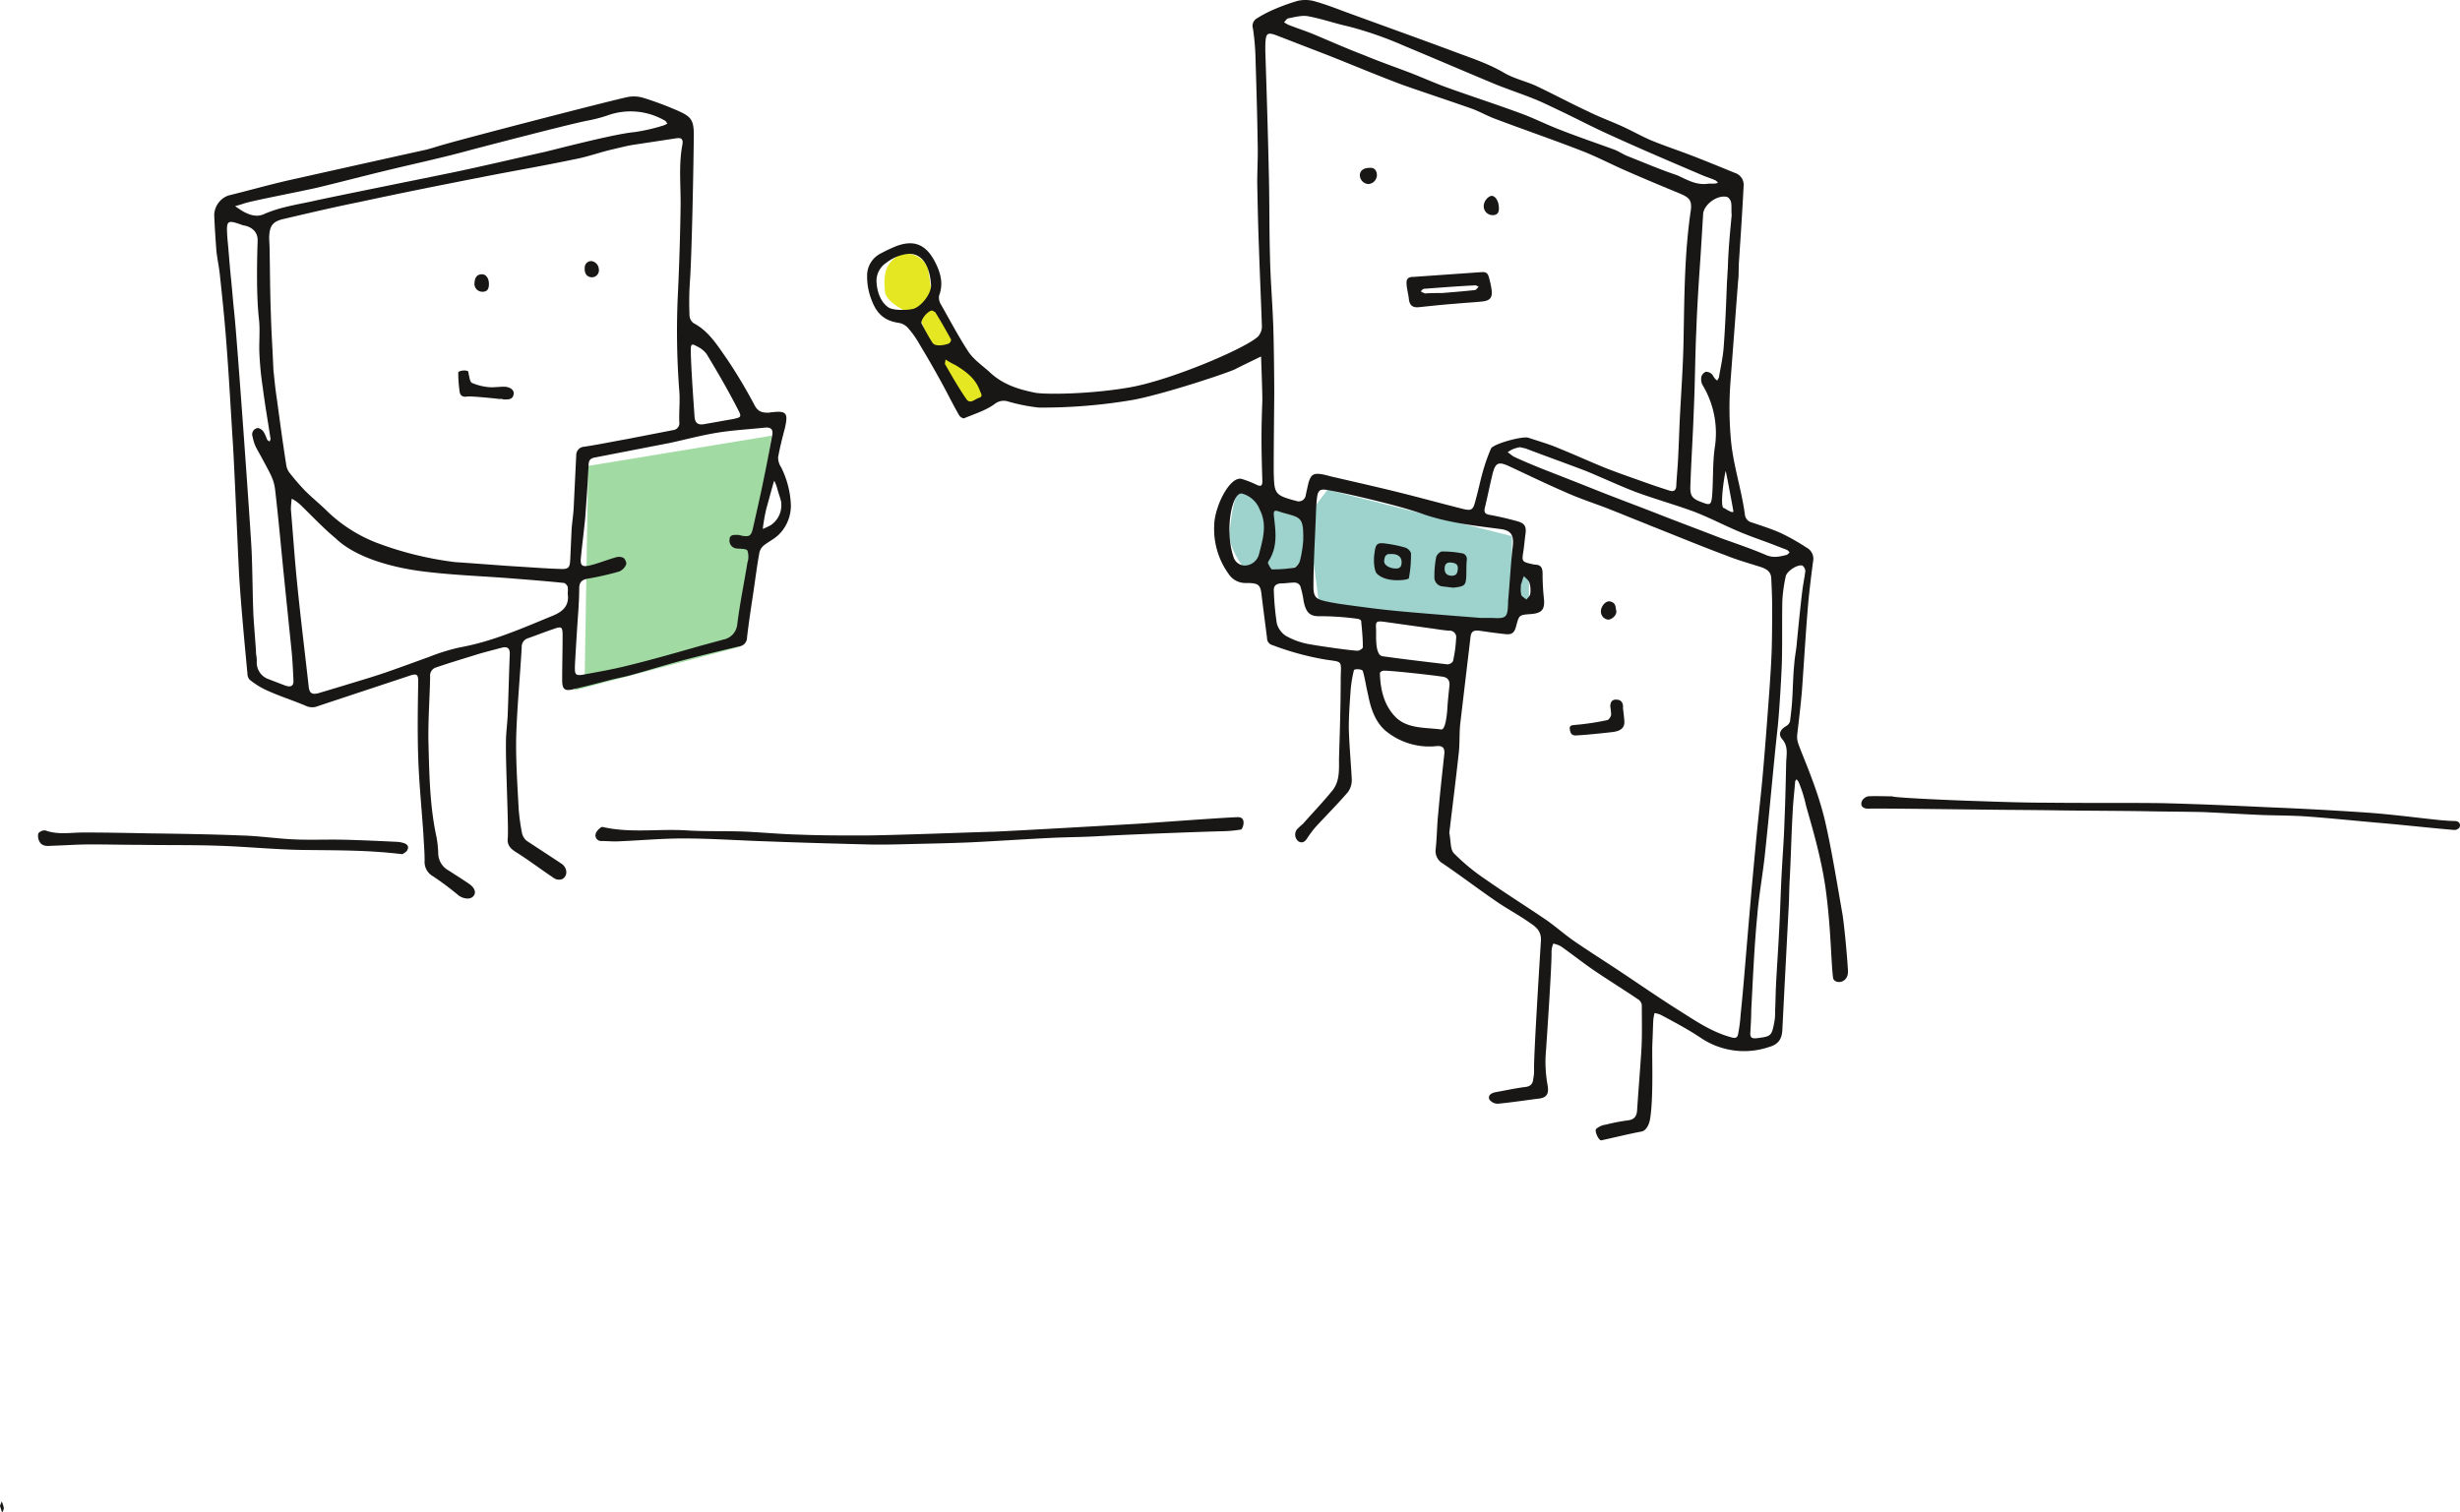 <svg id="government" xmlns="http://www.w3.org/2000/svg" width="577.611" height="355.225" viewBox="0 0 577.611 355.225">
  <path id="Path_568" data-name="Path 568" d="M310.6,333.1l.8-49,43.1-7.1L347,326.6l-38.8,10.2" transform="translate(-173.3 -174.675)" fill="#a1dba3"/>
  <path id="Path_569" data-name="Path 569" d="M398.7,272.1l-9.5-22.9s-7.8-2.8-8.1-6-.3-6.2,2.7-8.2,6.8.4,7.4,2.9a87.665,87.665,0,0,1,1.1,8.8l13.4,21.7Z" transform="translate(-173.3 -174.675)" fill="#e5e723"/>
  <path id="Path_570" data-name="Path 570" d="M462,299.7c.5-4.8,1.2-9.8,2.9-9.2s6.2,2.3,6.2,2.3L481,295l4-5.3,43.3,10.9v8h4v7.2l-2.2,2.1-3.3,3.7-43.6-3.7-1.5-11.4-14.1,4.3c-.1.1-6.1-6.6-5.6-11.1Z" transform="translate(-173.3 -174.675)" fill="#9dd3cc"/>
  <g id="Group_30" data-name="Group 30" transform="translate(-173.3 -174.675)">
    <path id="Path_571" data-name="Path 571" d="M578.1,294c.1,0,2.1,1.4,2.2.8,0-.2-1.6-8.8-1.8-9.5C578.2,286.1,577,294.1,578.1,294Zm-47.7,18.5a5.749,5.749,0,0,0,.1,1.9c.1.4.8.7,1.2,1.1.3-.4.8-.8.9-1.3a6.088,6.088,0,0,0-.2-2.7c-.2-.6-.8-1-1.3-1.5a8.8,8.8,0,0,0-.5,1.5A1.978,1.978,0,0,0,530.4,312.5ZM395.3,259.1c0,.5-.2.9-.1,1.1,1.6,2.8,3.2,5.6,5,8.2.9,1.3,2,0,3-.3s.4-1.1.2-1.6c-1-2.9-3.3-4.6-5.8-6.1a20.236,20.236,0,0,1-2.3-1.3Zm-3.1-11.5c-1.2.1-2.9,2.4-2.5,3.1.8,1.5,1.6,3,2.5,4.4.7,1.3,3.7.4,4,.2.2-.2.5-.7.4-.9-1.2-2.2-2.4-4.3-3.7-6.4-.3-.2-.6-.3-.7-.4Zm87.1,54c.1-5.7-.6-5.3-5.1-6.6-.2-.1-.4-.1-.6-.2-.9-.3-1.3-.3-1.2.9.4,3.6,1,7.3-1.2,10.7a1.69,1.69,0,0,0-.2.5c.3.6.7,1.5,1,1.5a30.369,30.369,0,0,0,5.2-.4c.5-.1,1.1-.9,1.3-1.5a27.8,27.8,0,0,0,.8-4.9Zm-16.4,3.8a2.822,2.822,0,0,0,2.8,2.1,3.539,3.539,0,0,0,3.2-2.6c.9-3.5,2-7,.2-10.5a6.147,6.147,0,0,0-4.2-3.8C462.6,290.2,460.8,299,462.9,305.4Zm-75.7-58.1c1.9,0,4.9-3.5,4.7-5.8-.3-4.3-2-7.4-5.4-7.2a9.953,9.953,0,0,0-5.1,2.1,5.087,5.087,0,0,0-2.3,4.3c.1,2.4.9,4.8,2.7,6.1,1.3,1,5.4.6,5.4.5Zm110.7,81.5c5,.7,10.1,1.3,15.2,1.9.5.1,1.4-.5,1.4-.9a30.921,30.921,0,0,0,.7-5.2,1.523,1.523,0,0,0-1.6-1.8c-1.6-.1-3.1-.4-4.7-.6-3.6-.5-7.1-1-10.7-1.5-1.8-.2-1.9,0-1.8,1.7.1,1-.4,6.1,1.5,6.4Zm-5.7-1.3c.4-.1,1.1-.5,1.1-.8,0-2.1-.2-4.2-.4-6.2,0-.2-.6-.5-.9-.5a65.059,65.059,0,0,0-8.8-.6c-2.6.1-3.3-1.2-3.8-3.5a20.937,20.937,0,0,0-.8-3.6,1.509,1.509,0,0,0-1.3-.8c-1.1,0-2.2.2-3.3.2-1.1.1-1.7.6-1.6,1.8a65.054,65.054,0,0,0,.7,7.6,5.129,5.129,0,0,0,2.1,2.9,17.326,17.326,0,0,0,5.1,1.9c3.2.6,11.2,1.7,11.9,1.6Zm5.9,4.7a1.234,1.234,0,0,0-.8.5c.1,3.8.9,7.5,3.6,10.3,2.8,2.9,7.1,2.5,10.8,3,1,.1,1.3-3.4,1.4-4.3.1-1.9.3-3.8.5-5.7.2-1.3-.2-2.2-1.6-2.4-3.4-.5-12.7-1.5-13.9-1.4Zm32.1-52.5a8.333,8.333,0,0,0-1.5.4,6.376,6.376,0,0,0-1.4.8c.5.3.9.7,1.4,1,2.1,1,4.3,1.9,6.5,2.8,4.6,1.8,9.2,3.6,13.7,5.4,4.8,1.9,9.7,3.7,14.5,5.6,4.6,1.8,9.2,3.5,13.8,5.3,3.6,1.3,7.2,2.5,10.7,4,1.8.8,3.3.4,4.9,0,.3-.1.5-.4.7-.6-.2-.2-.4-.5-.7-.6-1-.4-2.1-.8-3.1-1.2-2.6-1-5.3-1.9-7.9-3-3.6-1.5-7-3.3-10.6-4.7-4.6-1.7-9.3-3-13.9-4.7-3.9-1.5-7.7-3.3-11.6-4.9-4.7-1.8-9.5-3.5-14.2-5.3-.5-.1-.9-.2-1.3-.3Zm49.7-54.5c-.1-.9,0-1.9-.1-2.8a2.189,2.189,0,0,0-.8-1.4c-2.2-.8-5.6,1.6-5.8,3.9-.2,3.3-.4,6.6-.6,9.8-.4,5.8-.8,11.7-1,17.5-.3,6.3-.3,12.6-.6,18.9-.2,5.9-.6,11.8-.8,17.7-.1,2.3.4,3,2.6,3.8,2,.8,2.3.7,2.5-1.4.3-3.7.1-7.5.6-11.2a21.9,21.9,0,0,0-2.9-15,3.055,3.055,0,0,1-.2-1.9,1.818,1.818,0,0,1,1-1.1,2.018,2.018,0,0,1,1.4.5c.3.3.5.8.8,1.1.1.2.4.3.5.5.1-.3.3-.5.4-.8.4-2.3.9-4.5,1.1-6.8.4-5.2.6-10.5.8-15.7.1-1.1.1-2.1.2-3.1.1-4.2.5-8.3.9-12.5Zm4.6,186.6c0,1.7-.1,3.4-.2,5.1-.1,1.2,0,1.8,1.6,1.6,3.2-.4,3.4-.5,4-3.7a12.287,12.287,0,0,0,.2-2.7c.1-2,.1-3.9.2-5.9.2-4.1.5-8.1.7-12.2.3-5.1.4-10.2.7-15.3.2-3.7.5-7.5.6-11.2.2-4.6.3-9.3.4-13.9.1-1.9.5-3.7-1-5.4-.9-1.1-.4-2.2,1-3a1.943,1.943,0,0,0,.9-1.1c.2-1.6.4-3.3.5-4.9.2-2.9.2-5.8.5-8.6.1-1.7.5-3.4.6-5,.4-4.1.8-8.2,1.3-12.3.2-1.5.5-3,.7-4.5a1.858,1.858,0,0,0-.7-1.3c-1.2-.3-3.6,1.3-3.9,2.5a37.745,37.745,0,0,0-.8,5.6c-.1,4.7,0,9.3-.1,14,0,1.6-.6,12.8-1.1,16.8-1,9.3-1.8,18.7-2.8,28-.5,5.2-1.5,10.3-1.9,15.4C585.2,397,584.9,404.4,584.5,411.8Zm-10-194h1.3a2.921,2.921,0,0,0,.9-.2c-.2-.2-.4-.5-.7-.6-1.1-.5-2.2-.8-3.3-1.3-7.5-3.2-15-6.4-22.4-9.8-3.7-1.7-7.3-3.6-10.9-5.3-1.9-.9-3.9-1.9-5.9-2.7-3-1.2-6-2.2-9-3.4-7.2-3-14.4-6.1-21.6-9.1a85.743,85.743,0,0,0-12.9-4.5c-3.2-.7-6.3-1.8-9.5-2.4-1.5-.3-3.2.2-4.8.5-.3.1-.6.6-.9.9a8.8,8.8,0,0,0,1,.6c1.8.7,3.6,1.3,5.4,2,4.1,1.7,8.1,3.5,12.3,5.1,3.6,1.5,7.3,2.8,11,4.2,2.8,1.1,5.5,2.3,8.2,3.3,5.8,2.1,11.7,4,17.4,6.1,3.1,1.1,6,2.6,9.1,3.8,4.3,1.7,8.7,3.2,13.1,4.8,1.1.4,2.2,1.2,3.3,1.6,3.8,1.5,7.5,3.1,11.4,4.4,2.3,1,4.6,2.5,7.5,2ZM521,319.8h2.6c3.4.2,3.7-.1,3.8-3.5v-.4c.4-4.3.6-8.6,1.1-12.9.3-2.7-.4-3.8-3.1-4.1-6.2-.8-12.4-1.5-18.3-3.6-3.5-1.2-7-2.1-10.6-3-3.7-.9-7.5-1.8-11.3-2.5-2-.4-2.5,0-2.7,2.1-.2,1.8-.2,3.7-.3,5.5-.2,5-.5,10-.5,15,0,2.5.6,3,2.9,3.5,1.3.3,2.6.5,3.9.7,4.4.6,8.7,1.2,13.1,1.6,6.3.6,19.4,1.6,19.4,1.6Zm-7.4,50.5c.4,2,.2,3.9,1.1,4.8a48,48,0,0,0,7.4,6.1c4.7,3.3,9.5,6.3,14.2,9.5,2.3,1.6,4.3,3.4,6.6,5,3.2,2.2,6.5,4.3,9.7,6.4,5,3.3,10,6.8,15.1,10,3.8,2.4,7.6,5,12.1,6.2,1,.3,1.4.1,1.6-.7a36.2,36.2,0,0,0,.6-4.6c.5-4.8.9-9.7,1.3-14.5.7-8.3,1.4-16.6,2.2-24.9.5-5.7,1.2-11.4,1.7-17,.6-6.8,1.1-13.6,1.6-20.4.2-3,.4-6,.5-9,.1-3.4.1-6.8.1-10.2,0-2.1-.1-4.2-.2-6.3,0-1.6-.9-2.3-2.3-2.8-2.8-.9-5.7-1.7-8.4-2.8-5.9-2.2-11.7-4.6-17.5-6.9-2.2-.9-4.5-1.8-6.7-2.7-1.2-.5-2.3-.9-3.5-1.4-3.4-1.3-6.8-2.4-10.1-3.9-4.4-1.9-8.7-4-13-6-2.6-1.2-3.3-.9-4,2-.6,2.5-1.1,5-1.7,7.5-.3,1.1-.2,1.7,1.1,1.9,2.2.4,4.3.9,6.5,1.5,1.7.5,2.1,1.2,1.9,2.9-.2,1.4-.3,2.7-.5,4.1-.4,2.5-.4,2.5,2.2,3.1.2,0,.4.1.6.1,1.4,0,1.7.9,1.7,2.1a54.41,54.41,0,0,0,.3,5.7c.3,2.7-.4,3.6-3.1,3.8s-2.7.2-3.4,2.8c-.4,1.6-1,2.1-2.6,1.9-2-.2-4-.5-6.1-.8-1-.1-1.8,0-2,1.3-.8,6.8-1.6,13.5-2.4,20.3-.3,2.4-.1,4.9-.4,7.3-.7,6.4-1.5,12.7-2.2,18.6Zm-41.2-83.9c.1,4.1.5,4.6,4.4,5.7.3.1.5.1.8.2a1.661,1.661,0,0,0,2.3-1.4l.6-2.7c.6-2.1,1.2-2.5,3.4-2.1,1,.2,1.9.5,2.9.7,5.2,1.2,10.5,2.4,15.7,3.7,4.8,1.2,9.5,2.5,14.3,3.7,2,.5,2.4.2,2.9-1.8.7-2.5,1.2-5,1.9-7.4a42.431,42.431,0,0,1,1.8-5c.6-1.1,7.5-3,8.8-2.5,2.4.8,4.9,1.5,7.2,2.5,3.7,1.5,7.2,3.1,10.9,4.6,2.8,1.1,5.7,2.1,8.5,3.1,2.2.8,4.3,1.5,6.5,2.2,1.2.4,1.6-.3,1.6-1.3.1-2,.3-3.9.4-5.9.2-3.7.3-7.5.5-11.2.3-5.6.7-11.3.8-16.9.2-10.2.2-20.4,1.7-30.5.3-2.3-.3-3-2.4-3.9-4.1-1.7-8.2-3.4-12.3-5.2-3.5-1.5-6.9-3.3-10.4-4.7-6.9-2.7-13.9-5.1-20.8-7.7-1.9-.7-3.6-1.7-5.5-2.4-5.4-1.9-10.9-3.7-16.3-5.6-5.6-2.1-11.1-4.4-16.6-6.6-4.1-1.6-8.3-3.2-12.4-4.8-2.8-1.1-3.1-.9-3.2,2.1v1.4c.3,9.2.6,18.5.8,27.7.2,6.9.1,13.8.3,20.7.1,4.9.5,9.7.7,14.6.2,3.5.3,15,.3,17.3,0,1.3-.2,18.3-.1,19.4Zm63.8,136.5a31.17,31.17,0,0,0,.5,6.8c.3,1.8-.2,2.8-2.1,3-3.2.4-6.4.9-9.6,1.2a2.461,2.461,0,0,1-2-1c-.4-1,.5-1.5,1.4-1.7,2.3-.4,4.5-.9,6.8-1.2,1.3-.1,2-.6,2.1-1.9a9.347,9.347,0,0,0,.2-2.3c-.1-2.8,1.3-25.3,1.6-30,.2-2.4-1.1-3.4-2.6-4.4-2.4-1.7-5-3.1-7.4-4.7-4.4-3-8.6-6.2-13-9.2a3.371,3.371,0,0,1-1.7-3.4c.3-2.8.3-5.6.6-8.4.4-4.6.9-9.1,1.4-13.7.2-1.5-.2-2.2-1.7-2.1a16.133,16.133,0,0,1-12.2-3.7c-3.1-2.8-3.7-7.2-4.1-8.9s-.6-3.3-1.1-5c-.1-.5-2-.6-2.1-.2a30.026,30.026,0,0,0-.8,5.1c-.2,2.8-.4,5.6-.4,8.4.1,4.1.5,8.1.7,12.2a4.764,4.764,0,0,1-.9,2.9c-2.4,2.8-5,5.4-7.5,8.1a23.48,23.48,0,0,0-1.9,2.5c-.5.8-1.1,1.6-2.2,1a2.032,2.032,0,0,1-.4-2.8,16.6,16.6,0,0,1,1.4-1.3c2.3-2.6,4.7-5.1,6.9-7.8,1.8-2.2,1.6-4.9,1.6-7.6.2-6.3.4-12.6.4-18.9.1-4.2.5-3.7-3.5-4.3a65.914,65.914,0,0,1-12.5-3.4,1.686,1.686,0,0,1-1.3-1.7c-.4-3.1-.8-6.2-1.2-9.4-.3-3.1-.6-3.5-3.7-3.5a4.693,4.693,0,0,1-4.1-2.1,18.011,18.011,0,0,1-3.4-11.5c.1-4.5,3.8-11.8,6.6-10.8a25.535,25.535,0,0,1,3.5,1.4c.9.4,1.2.1,1.2-.9-.1-3.4-.2-6.8-.2-10.2,0-3,.1-5.9.2-8.9,0-2.1-.3-10.2-.3-10.2s-5.4,2.6-6.1,3c-2.7,1.2-17,5.9-24,7.2a126.808,126.808,0,0,1-22.1,1.8,42.47,42.47,0,0,1-7.1-1.4,3.391,3.391,0,0,0-3.3.6c-2.1,1.5-4.7,2.3-7.1,3.3-.3.1-1-.3-1.2-.7-1.5-2.6-2.8-5.3-4.3-8-1.6-2.9-3.2-5.7-4.9-8.5a22.114,22.114,0,0,0-2.8-4,3.7,3.7,0,0,0-2.2-1.2c-3.4-.5-5.2-2.2-6.4-5.5a14.874,14.874,0,0,1-1-5.5,5.806,5.806,0,0,1,3.2-5.3,39.706,39.706,0,0,1,3.6-1.7c4.2-1.6,7-.4,9.1,3.6,1.3,2.5,2.1,5.1,1,8a3.1,3.1,0,0,0,.5,2.2c2.1,3.7,4.1,7.5,6.4,11,1.2,1.8,3.2,3.2,4.9,4.7,3,2.9,6.7,4.1,10.7,4.9,1.7.4,12,.5,22-1.2,9.6-1.6,27.5-9.2,30.4-12a3.6,3.6,0,0,0,.9-2.2c-.2-6.2-.5-12.5-.7-18.7-.2-5-.3-10.1-.4-15.1,0-3.2.2-6.4.1-9.6-.1-6.5-.3-13.1-.5-19.6a56.67,56.67,0,0,0-.6-7.1,2.042,2.042,0,0,1,.9-2.4,30.712,30.712,0,0,1,3.1-1.7,49.341,49.341,0,0,1,6.4-2.4,8.135,8.135,0,0,1,3.8,0c2.2.6,4.4,1.4,6.5,2.2,8.7,3.2,17.4,6.3,26,9.5,4.2,1.6,8.4,2.9,12.3,5.2,2.4,1.4,5.3,2,7.8,3.2,4,1.9,7.9,4,12,5.9,2.6,1.3,5.4,2.3,8,3.5,2.2,1,4.3,2.2,6.6,3.2,2.9,1.2,5.9,2.2,8.8,3.3,3.7,1.4,7.3,2.9,11,4.4a2.922,2.922,0,0,1,2,3.1c-.3,6-.7,11.9-1.1,17.9-.1,1.5,0,3-.2,4.5-.6,7.9-1.2,15.9-1.8,23.8a81.863,81.863,0,0,0,.1,13.1c.5,6.1,2.5,11.8,3.3,17.8a2.129,2.129,0,0,0,1.7,1.9c2.3.8,4.6,1.5,6.8,2.5a51.149,51.149,0,0,1,6,3.4,2.957,2.957,0,0,1,1.5,3.3c-.4,3.1-.8,6.3-1.1,9.4-.6,7-1,13.9-1.5,20.9-.3,3.4-.7,6.8-1.1,10.2a4.869,4.869,0,0,0,.2,2.1c.8,2.5,4.3,10,6.2,17.8,1.6,6.7,3.1,16.1,4.2,22.3.4,2.4,1.1,9.6,1.3,13.3.2,3.2-3.3,3.3-3.5,1.7-.5-4.1-.5-12.1-1.8-21.3-1.3-8.9-4.3-17.8-4.7-19.8a31.1,31.1,0,0,0-1.6-4.9,2.65,2.65,0,0,0-.5-.6c-.1.2-.3.4-.3.6-.2,2.5-.5,5-.6,7.5-.3,5.3-.4,10.6-.7,15.9-.1,1.9-.1,3.8-.2,5.7-.3,5.8-.6,11.6-.9,17.3-.2,3.9-.4,7.9-.6,11.8-.1,2.3-1,3.5-3.2,4.1a18.168,18.168,0,0,1-16-2.2c-3-2-6.2-3.7-9.4-5.4a7.366,7.366,0,0,0-1.4-.4,9.007,9.007,0,0,0-.3,1.6c-.1,1.6-.1,3.3-.2,4.9v.4c-.2,2.2.3,12.2-.5,17.6-.3,2.3-1.3,3.1-1.9,3.3-3.2.6-6.4,1.4-9.6,2.1-.6.1-1.7-2.2-1.2-2.7a4.4,4.4,0,0,1,2.3-1,43.457,43.457,0,0,1,5.2-1c1.4-.2,2-.9,2.1-2.4.3-4.7.7-9.4,1-14.1.2-3.5.1-7,.1-10.5a1.889,1.889,0,0,0-.7-1.3c-3.4-2.3-6.8-4.4-10.2-6.7-2.7-1.8-5.3-3.9-8-5.8a5.36,5.36,0,0,0-1.9-.7,5.84,5.84,0,0,0-.4,1.8c.1,2.7-1,19.1-1.4,24.8Z" fill="#181715" fill-rule="evenodd"/>
    <path id="Path_572" data-name="Path 572" d="M356.7,292.5c-.1-.6-.6-2-.8-2.7a9.751,9.751,0,0,0-.8-2.2c-.2.3-1.4,5-1.8,6.3a41.764,41.764,0,0,0-.9,5,15.367,15.367,0,0,0,1.9-.9,5.628,5.628,0,0,0,2.4-5.5Zm-20.3-19.7c.2,1.4,1,1.7,2.2,1.5,2.3-.4,4.5-.8,6.8-1.2,1.9-.4,2.1-.5,1.2-2.2-2.3-4.5-4.8-8.8-7.4-13.1a5.974,5.974,0,0,0-2.3-1.8c-1.2-.7-1.4-.5-1.4.9,0,3.6.8,14.4.9,15.9Zm-52.6-62.9c-6.5,1.8-13.1,3.2-19.7,4.8-5.4,1.3-10.7,2.7-16.1,4-3.8.9-16,3.2-17.5,3.8-.6.2-1.3.4-2,.6.6.4,1.3.9,2,1.3,1.5.8,3.1,1.3,4.7.6,3.6-1.6,7.4-2.2,11.2-3,3.4-.8,27.3-5.6,33.1-6.8,7.2-1.5,14.3-3.2,21.5-4.8,2.6-.6,16.6-4.3,21.3-4.7a42.986,42.986,0,0,0,6.9-1.6,5.939,5.939,0,0,0,.8-.4c-.2-.2-.3-.6-.6-.7a15.986,15.986,0,0,0-13.5-1.2,34.475,34.475,0,0,1-4.6,1.2c-3.9.7-27.5,6.9-27.5,6.9Zm-53.4,17.7c-3.9-1.4-4-1.3-3.7,3.1.3,3,.5,6,.8,9,.3,2.8.5,5.6.8,8.4.6,5.3,4,52.8,4.1,56.4.2,4.9.2,9.7.4,14.6.2,3.4.7,9,.6,9a11.019,11.019,0,0,1,.2,1.8,4.127,4.127,0,0,0,2.8,4.3l3.9,1.5c1.2.4,2,.2,1.9-1.3-.1-2.2-.2-4.3-.4-6.5-.6-5.9-1.2-11.7-1.8-17.6-.7-6.9-1.3-13.7-2.1-20.6-.3-2.4-1-3.5-2.7-6.7s-2.1-3.4-2.6-5.8a1.494,1.494,0,0,1,1.3-2,2.223,2.223,0,0,1,1.3.9,9.821,9.821,0,0,1,.8,1.8c.1.2.4.3.6.5.1-.3.3-.6.2-.8-.6-4-1.3-7.9-1.8-11.9a75.839,75.839,0,0,1-.8-8.2c-.1-2.6.2-5.3-.1-7.9-.7-6.2-.4-15.5-.3-18.6-.1-3.1-3.4-3.4-3.4-3.4Zm76.2,86.5a8.552,8.552,0,0,0,0-1.6,1.765,1.765,0,0,0-.8-.9c-3.8-.4-7.6-.7-11.4-1-7.2-.6-14.4-.8-21.6-1.7-4.2-.5-15-2.3-20.7-7.8-2.9-2.4-5.6-5.3-8.3-7.9a9.022,9.022,0,0,0-2-1.4,21.051,21.051,0,0,0-.2,2.5c.5,5.9.9,11.8,1.5,17.7.8,8,1.8,16,2.7,24.1.2,1.5.9,1.7,2.2,1.4l6-1.8c3.2-1,6.4-1.9,9.6-3,3.5-1.2,7-2.5,10.6-3.8a45.965,45.965,0,0,1,7.2-2.2c7.7-1.4,14.8-4.6,21.9-7.5,2.3-1,3.7-2.4,3.3-5.1Zm6.5-32c-1.3.2-1.6.8-1.6,1.9-.2,4.1-.5,8.3-.8,12.4-.3,3.1-.7,6.1-1,9.2-.2,1.8.2,2.3,2,1.9,2.1-.5,4-1.3,6.1-1.9a2.484,2.484,0,0,1,1.9.1c.4.3.8,1.2.6,1.6a3.117,3.117,0,0,1-1.6,1.6,67.433,67.433,0,0,1-7.5,1.7c-1.5.3-1.9,1-1.9,2.4,0,1.7-.1,3.4-.2,5.1-.3,3.9-.8,12.4-.8,12.8-.1,2.4.1,2.6,2.6,2.1,3.3-.6,6.6-1.2,9.8-2,5.7-1.4,11.3-3,16.9-4.6,1.8-.5,3.7-1,5.5-1.5a4.039,4.039,0,0,0,3.3-3.5c.6-4.9,1.6-9.7,2.4-14.6a4.441,4.441,0,0,0,0-2.8c-.3-.5-1.6-.4-2.5-.5a1.838,1.838,0,0,1-1.7-2.1c0-1.2,1.1-1.1,1.9-1.1a4.4,4.4,0,0,1,1,.2c1.8.3,2.2,0,2.6-1.8.9-4,1.8-7.9,2.6-11.9.7-3.3,1.3-6.6,1.9-9.8.3-1.4-.2-2-1.6-1.9-3.8.4-7.6.6-11.3,1.2s-7.4,1.6-11.1,2.4Zm-75.6-20.5c.2,1.7.4,4.2.8,6.7.7,5.2,1.4,10.4,2.2,15.5a4,4,0,0,0,.7,1.8,52.037,52.037,0,0,0,3.7,4.3c1.8,1.8,3.7,3.3,5.5,5.1a34.812,34.812,0,0,0,11.2,7.1,79.288,79.288,0,0,0,18.6,4.6c4.7.3,9.4.7,14.1,1,3.5.2,7.1.5,10.6.6,2,.1,2.2-.4,2.3-2.3.1-2.2.2-4.5.3-6.7.1-1.8.4-3.5.5-5.3.2-4.1.4-8.3.6-12.4a1.966,1.966,0,0,1,1.8-2c3.4-.5,6.7-1.2,10.1-1.8l10.8-2.1a1.641,1.641,0,0,0,1.5-1.9c-.1-2.4.2-4.9,0-7.3a182.747,182.747,0,0,1-.3-23.4c.3-6.5.5-13.1.6-19.6.1-4.9-.5-9.8.4-14.7.3-1.5-.2-1.9-1.7-1.6l-9.9,1.5c-1.8.3-3.6.8-5.4,1.2-2.8.7-5.6,1.7-8.4,2.2-7.1,1.5-14.2,2.7-21.3,4.1-9.7,1.9-19.3,3.8-29,5.9-6,1.2-11.9,2.6-17.9,4-2.6.6-3.3,1.6-3.4,4.3,0,.9.1,1.8.1,2.8.1,5,.1,10.1.3,15.1.1,4.2.4,8.4.6,13.3Zm54.6,87.3c0-2,.3-4.1.4-6.1.2-4.9.3-9.7.5-14.6,0-1.4-.7-1.7-1.9-1.4-2.2.6-4.3,1.1-6.5,1.8-2.9.9-5.9,1.8-8.8,2.8a1.993,1.993,0,0,0-1.5,2.2c-.1,5.1-.5,10.3-.4,15.4.2,7.5.3,15,1.9,22.3a25.79,25.79,0,0,1,.4,3.9,4.639,4.639,0,0,0,2.4,3.9c1.7,1.1,3.3,2.1,4.9,3.2,1.3.9,1.7,2.1.9,2.9-.7.8-2.3.6-3.4-.2a67.012,67.012,0,0,0-6-4.5,3.877,3.877,0,0,1-2-3.7c0-2.2-.2-4.3-.3-6.4-.4-5.9-1-11.8-1.2-17.7-.2-6-.1-12.1,0-18.1,0-1.6-.5-1.7-1.8-1.3-7.2,2.4-14.5,4.8-21.7,7.2a3.507,3.507,0,0,1-3-.1c-3.1-1.3-6.3-2.3-9.3-3.7a18.749,18.749,0,0,1-3.8-2.4,2.168,2.168,0,0,1-.5-1.4c-.7-7.4-1.4-14.8-1.9-22.2-.2-2.9-1.1-25.1-1.5-31.6-.5-7.7-.9-15.5-1.5-23.2-.4-5.6-1-11.3-1.6-16.9-.2-1.8-.6-3.6-.8-5.5-.2-2.8-.4-5.6-.5-8.4a5.018,5.018,0,0,1,3.3-4.5c4.9-1.2,9.8-2.6,14.7-3.7,10.3-2.3,20.6-4.6,31-6.9,1.5-.3,2.9-.8,4.3-1.2,5.4-1.6,38.2-10.1,43.6-11.3a7.724,7.724,0,0,1,4,.2,77.059,77.059,0,0,1,8,3c3.1,1.4,3.8,2.1,3.7,6.3-.1,9.4-.5,28.3-.9,33.7a72.969,72.969,0,0,0-.1,8.1,2.354,2.354,0,0,0,1,1.8c3.6,1.9,5.6,5.3,7.8,8.4a120.464,120.464,0,0,1,6.5,10.9c.8,1.5,1.8,1.7,3.2,1.7.3,0,.5-.1.8-.1,3.5-.4,3.9.2,3.1,3.7-.6,2.3-1.2,4.6-1.6,6.9a4.109,4.109,0,0,0,.7,2.3,21.664,21.664,0,0,1,2.3,8.9,9.587,9.587,0,0,1-2.8,6.9c-1.1,1.1-2.5,1.7-3.7,2.7a3.192,3.192,0,0,0-.9,1.6c-.6,3.3-1,6.6-1.5,9.9s-1,6.6-1.4,10a2.077,2.077,0,0,1-1.9,2.1c-4.6,1.1-9.2,2.2-13.7,3.4-4.1,1.1-8.2,2.4-12.3,3.5-1.6.4-3.2.7-4.7,1.1-2.7.7-5.3,1.4-8,2-2.2.6-2.8.1-2.8-2.1,0-3.5.1-7,.1-10.4,0-2.1-.2-2.3-2.1-1.6-2.1.7-4.1,1.5-6.1,2.2a2.08,2.08,0,0,0-1.4,2.1c-.4,7.1-1.1,14.1-1.3,21.2-.1,5.6.3,11.3.6,17a50.324,50.324,0,0,0,.8,5.6,3.36,3.36,0,0,0,1,1.6c2.7,1.8,5.5,3.6,8.2,5.4,1.4.9,1.6,2.8.3,3.6a2.126,2.126,0,0,1-1.9-.1c-3-2-5.9-4.2-8.9-6.1-1.3-.8-2.2-1.6-2.1-3.2.3-1.8-.5-17.2-.4-22.8Z" fill="#181715" fill-rule="evenodd"/>
    <path id="Path_573" data-name="Path 573" d="M430.6,371.1c-3.7.2-7.5.2-11.2.4-6,.3-11.9.7-17.9,1-4.6.2-9.2.3-13.8.4-3.7.1-7.4.2-11,.1-7.6-.2-15.2-.4-22.8-.7-6.7-.2-13.5-.7-20.2-.7-5.2,0-10.5.5-15.7.7-1.2,0-2.4-.1-3.5-.1a1.324,1.324,0,0,1-1.3-1.8c.2-.6,1.2-1.6,1.6-1.5,6.5,1.5,13.1.4,19.6.8,4.6.3,9.3.1,14,.3,4.2.2,8.4.6,12.6.7,4.9.2,9.8.2,14.7.2,6.4,0,27.1-.8,31.1-.9,4.9-.2,27.8-1.5,34.4-1.9,4.5-.3,20.7-1.5,22.8-1.5s1.1,2.8.7,2.9a29.84,29.84,0,0,1-4.2.4c-1.4,0-21.3.7-29.9,1.2Z" fill="#181715" fill-rule="evenodd"/>
    <path id="Path_574" data-name="Path 574" d="M637.1,362.8c5.7.2,11.4.4,17.1.4,8.8.1,17.6,0,26.4.1,8.7.2,17.3.6,26,1,7.4.3,14.7.7,22.1,1.2,5.9.4,11.8,1.2,17.6,1.8,1.2.1,2.4.2,3.5.2,1,.1,1.3.8,1,1.5a1.486,1.486,0,0,1-1.3.6c-6-.5-12-1.2-18-1.7-5.7-.5-11.4-1.1-17.1-1.5-3.3-.2-6.6-.2-9.8-.3-4.7-.2-9.4-.5-14.1-.7-4.5-.1-9-.1-13.6-.2-6.8-.1-13.6-.1-20.5-.2-6.4-.1-12.8-.1-19.3-.2-1.6,0-23-.3-24.9-.2-1.5.1-2.3-.7-1.6-2a2.379,2.379,0,0,1,1.3-.9c1.9-.1,3.8,0,5.7,0,0,.3,13,.9,19.5,1.1Z" fill="#181715" fill-rule="evenodd"/>
    <path id="Path_575" data-name="Path 575" d="M267.8,375.3c-8.1-1-15.7-.9-23.3-1-6.8-.1-13.5-.8-20.2-1-6-.2-11.9-.1-17.9-.2-4,0-7.9-.1-11.9-.1-2.8,0-5.6.2-8.5.3-1.2,0-2.6.4-3.4-.9a2.772,2.772,0,0,1-.3-2,1.99,1.99,0,0,1,1.6-.7c3,1.1,6,.5,9,.5,5.1,0,10.1.1,15.2.2,7.3.1,14.6.2,21.9.5,4,.1,8,.7,12,.9,4.1.2,8.1,0,12.2.1s8.3.3,12.4.5a5.019,5.019,0,0,1,1.2.2c.9.2,1.6.7,1.2,1.6-.2.6-1,.9-1.2,1.1Z" fill="#181715" fill-rule="evenodd"/>
    <path id="Path_576" data-name="Path 576" d="M173.3,528.4c.1-.4.3-.8.4-1.1a8.8,8.8,0,0,1,.5,1.5,2.1,2.1,0,0,1-.4,1.1C173.6,529.4,173.5,528.9,173.3,528.4Z" fill="#181715" fill-rule="evenodd"/>
    <path id="Path_577" data-name="Path 577" d="M511.9,243.5c2.4-.2,5-.4,7.7-.7.3,0,.6-.5.9-.8-.3-.1-.7-.4-1-.3-3.9.2-7.8.5-11.8.8-.3,0-.6.4-.8.6a4.672,4.672,0,0,0,1,.5c1.1-.1,2.4-.1,4-.1Zm9.1-4.9c1.1-.1,1.6.1,1.9,1.2a26.13,26.13,0,0,1,.6,2.7c.3,2-.2,2.8-2.3,3-2,.2-4,.3-6.1.5-2.8.2-5.6.5-8.4.8-1.5.2-2.4-.2-2.6-1.9-.1-1-.4-2.1-.5-3.1-.2-1.6.2-2.1,1.7-2.1" fill="#181715" fill-rule="evenodd"/>
    <path id="Path_578" data-name="Path 578" d="M494.9,214.1c1.1-.1,1.7.6,1.7,1.8a2.151,2.151,0,0,1-2,2,2.115,2.115,0,0,1-2-2.2C492.7,214.7,493.5,214.1,494.9,214.1Z" fill="#181715" fill-rule="evenodd"/>
    <path id="Path_579" data-name="Path 579" d="M523.6,225.2a2.1,2.1,0,0,1-1.9-2.4,2.8,2.8,0,0,1,1.4-2c.7-.4,1.6.2,2,1.6.3,1.5.3,2.9-1.5,2.8Z" fill="#181715" fill-rule="evenodd"/>
    <path id="Path_580" data-name="Path 580" d="M554.7,344.1c.1,1.8-1.3,2.3-2.7,2.5-2.6.3-6.5.7-8.6.8-1.3.1-1.4-.9-1.5-1.4-.2-1.1.7-1,1.6-1.1a59.685,59.685,0,0,0,7.2-1.1c.4-.1.8-.8.9-1.2a15.034,15.034,0,0,0-.2-2c0-1,.4-1.7,1.5-1.6,1,0,1.5.7,1.5,1.7-.1.2.2,1.6.3,3.4Z" fill="#181715" fill-rule="evenodd"/>
    <path id="Path_581" data-name="Path 581" d="M551.6,316c1.2.4,1,1.4,1.2,2.1.2,1-1,2.1-1.9,2.1a1.892,1.892,0,0,1-1.7-2C549.2,317.1,550.4,315.5,551.6,316Z" fill="#181715" fill-rule="evenodd"/>
    <path id="Path_582" data-name="Path 582" d="M499.8,304.8c-1.2-.1-1.4.7-1.5,1.6-.1,1,1.3,1.8,2.8,1.8,1.1,0,1.3-.7,1.3-1.5,0-1.3-1-2-2.6-1.9Zm-3.8,0c.3-2.5.6-2.8,3.1-2.4a28.446,28.446,0,0,1,4.2.9c.6.2,1.3.9,1.3,1.4a28.421,28.421,0,0,1-.5,5.8c-.1.4-5.4,1.2-7.6-1.2-.6-.9-.7-3.2-.5-4.5Z" fill="#181715" fill-rule="evenodd"/>
    <path id="Path_583" data-name="Path 583" d="M512.5,308.2c0,.9.3,1.6,1.6,1.7,1.2,0,1.4-.6,1.5-1.6.1-1.2-.7-1.4-1.6-1.5S512.5,307.1,512.5,308.2Zm2,4.5c-.8-.1-1.7-.2-2.5-.3a2.117,2.117,0,0,1-1.9-2.3,22.824,22.824,0,0,1,.4-4.5c.1-.6.9-1.4,1.4-1.4a22.824,22.824,0,0,1,4.5.4,1.346,1.346,0,0,1,1.3,1.6c-.1,1.2-.1,2.4-.1,3.5-.1,2.5-.3,2.7-3.1,3Z" fill="#181715" fill-rule="evenodd"/>
    <path id="Path_584" data-name="Path 584" d="M290.7,268.4c-1.6-.2-6.7-.7-7.6-.6-1.2.2-1.8-.2-1.9-1.3a31.077,31.077,0,0,1-.3-4.3c0-.5,1.9-.7,2.3-.3.1.1.1.2.1.4.2.8.3,2,.8,2.3a13.058,13.058,0,0,0,4,1c1.2.1,2.3-.1,3.5-.1,1.5,0,2.5.8,2.3,1.8-.2,1.3-1.4,1.2-2.3,1.2-.4-.1-.7-.2-.9-.1Z" fill="#181715" fill-rule="evenodd"/>
    <path id="Path_585" data-name="Path 585" d="M288.1,241.4c0,1-.3,1.8-1.5,1.8a1.864,1.864,0,0,1-1.9-2c.1-1,.3-2,1.6-2.1C287.4,239,288.1,240,288.1,241.4Z" fill="#181715" fill-rule="evenodd"/>
    <path id="Path_586" data-name="Path 586" d="M312.2,236a2.012,2.012,0,0,1,1.7,1.8,1.66,1.66,0,0,1-1.7,2c-1.4-.1-1.7-1.3-1.6-2.3A1.5,1.5,0,0,1,312.2,236Z" fill="#181715" fill-rule="evenodd"/>
  </g>
</svg>
